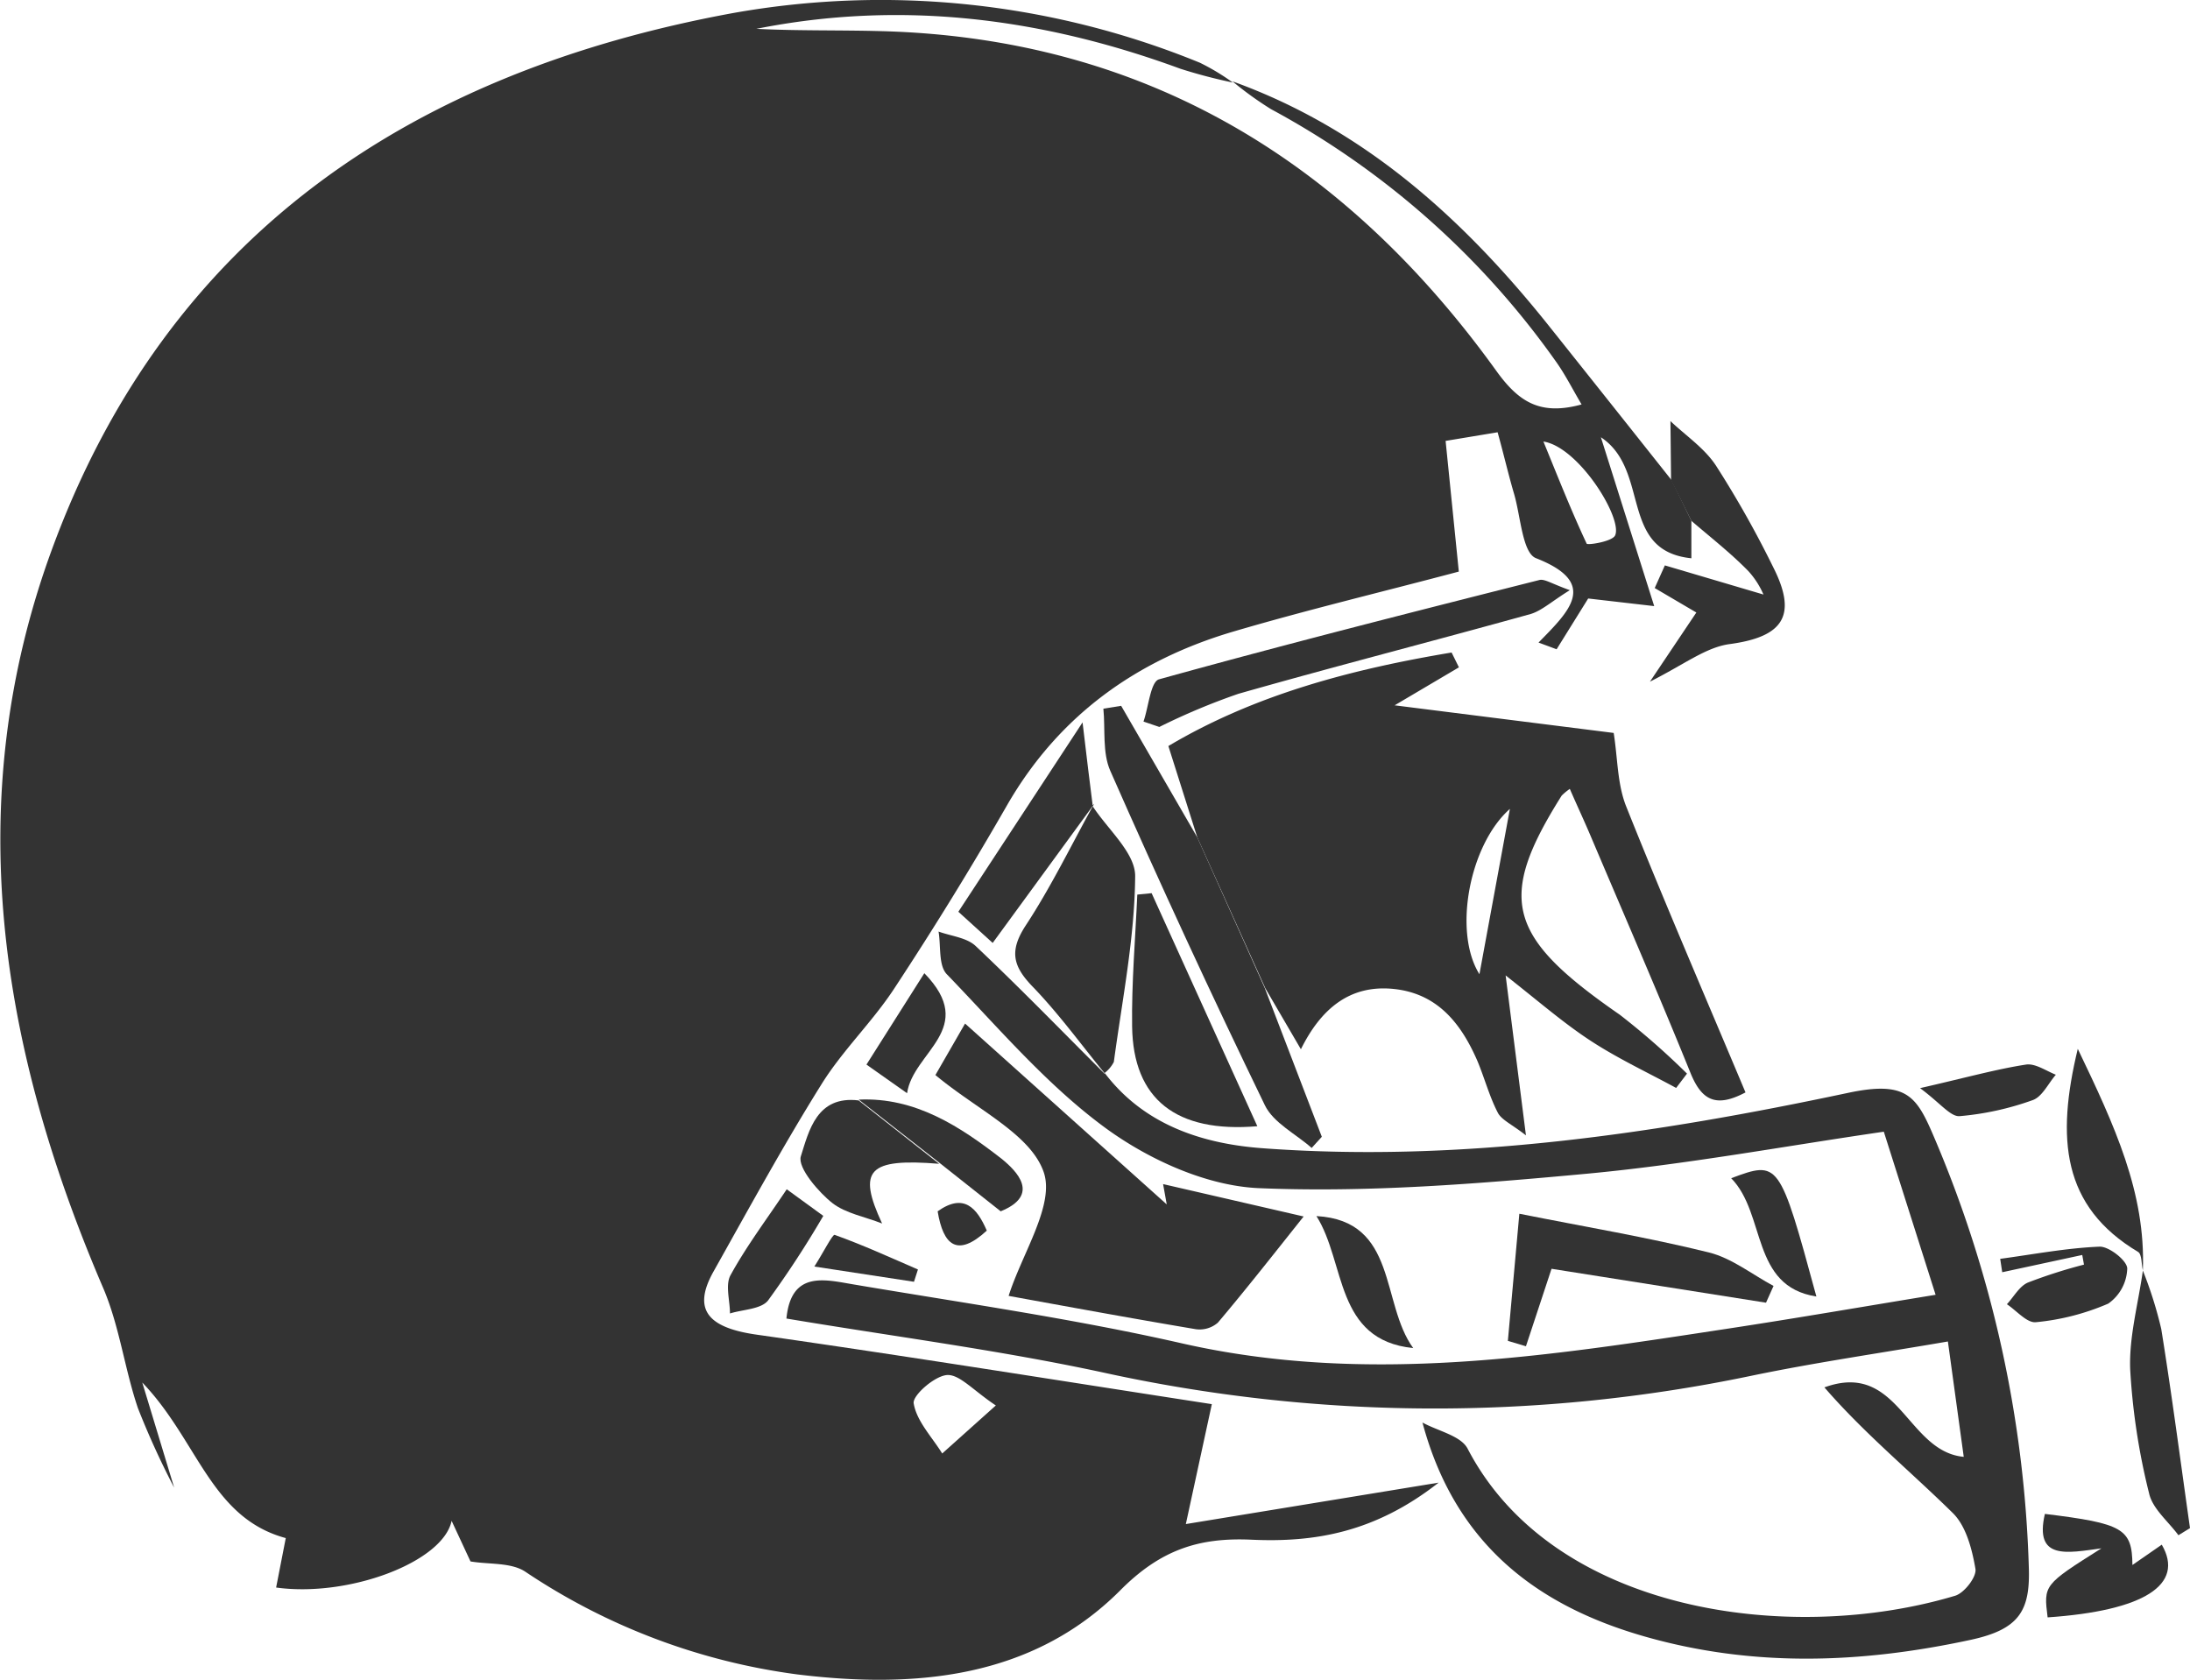 <svg id="Layer_1" data-name="Layer 1" xmlns="http://www.w3.org/2000/svg" viewBox="0 0 215.65 165.48"><defs><style>.cls-1{fill:#333;}</style></defs><title>browns</title><g id="hQ4yjA"><path class="cls-1" d="M860.39,263v3.69c-7.17-.74-4-8.66-8.91-11.92l5.25,16.63-6.5-.75-3.11,5-1.78-.66c3-3.07,6-5.86-.25-8.31-1.34-.52-1.51-4.13-2.16-6.34-0.56-1.9-1-3.83-1.62-6.06l-5.12.85L837.49,268c-7.53,2-14.91,3.76-22.18,5.9-9.6,2.83-17.25,8.3-22.34,17.17-3.51,6.12-7.22,12.13-11.08,18-2.15,3.28-5.07,6.07-7.14,9.39-3.75,6-7.17,12.27-10.65,18.47-2.11,3.76-.55,5.54,4.27,6.22,14.74,2.1,29.43,4.47,44.8,6.84l-2.56,11.81,24.89-4.08c-6.28,4.93-12.24,5.9-18.42,5.62-5.21-.24-9,1-13,5.06-8.63,8.58-20.11,9.63-31.7,8.21a62.75,62.75,0,0,1-26.83-10.13c-1.41-.92-3.57-0.69-5.38-1l-1.86-4c-0.84,4.06-10.12,7.56-17.28,6.57l0.95-4.87c-7.4-2-8.63-9.59-14.13-15.32l3.14,10.35a80.69,80.69,0,0,1-3.57-7.83c-1.31-3.86-1.8-8-3.39-11.76-10.2-23.72-14.16-48.06-5.07-72.82C710.33,234.81,734.44,218.8,766,213a82.92,82.92,0,0,1,46,4.89,22.32,22.32,0,0,1,3.24,1.95,52.49,52.49,0,0,1-5.14-1.35c-13.59-5-27.47-6.79-41.78-3.94,4.14,0.21,8.29.11,12.44,0.23,25.9,0.73,45.59,12.85,60.42,33.45,2.25,3.13,4.38,4.41,8.4,3.31-0.88-1.48-1.6-2.93-2.53-4.23A81.88,81.88,0,0,0,819,222.46a34.15,34.15,0,0,1-3.8-2.74c12.87,4.64,22.59,13.39,31,23.88q6.14,7.7,12.26,15.42ZM791.9,350.12c-2.18-1.45-3.51-3-4.72-3s-3.5,2-3.37,2.79c0.29,1.76,1.8,3.31,2.81,4.94Zm53.92-94.93c1.38,3.37,2.72,6.77,4.26,10.06,0.08,0.17,2.51-.2,2.8-0.81C853.65,262.76,849.3,255.72,845.81,255.19Z" transform="translate(-693.84 -211.71)"/><path class="cls-1" d="M802.63,317.39c3.94,5.19,9.79,7,15.7,7.41,19.42,1.41,38.63-1.46,57.47-5.46,5.73-1.22,6.74.29,8.4,4.15a116.66,116.66,0,0,1,9.42,42.6c0.14,4.25-.95,6.08-5.72,7.11-10.84,2.34-21.45,2.71-32.08-.32s-18.71-9.11-21.91-21.08c1.52,0.84,3.79,1.3,4.45,2.58,8.42,16.18,31.78,19.34,48,14.48,0.91-.27,2.15-1.88,2-2.66-0.33-1.92-.91-4.18-2.21-5.47-4.18-4.12-8.74-7.86-12.66-12.39,7.33-2.67,8.09,6.32,13.72,6.84l-1.56-11.36c-6.68,1.15-13.07,2.07-19.37,3.38a152.29,152.29,0,0,1-63.88-.34c-10.22-2.2-20.62-3.54-31.12-5.3,0.46-4.73,3.76-3.84,6.55-3.37,10.81,1.83,21.7,3.38,32.38,5.81,18.2,4.14,36.08,1.25,54-1.48,6.56-1,13.09-2.13,20.23-3.3l-5.1-16.06c-9.83,1.43-19.45,3.22-29.16,4.13-10.75,1-21.6,1.88-32.35,1.43-5.11-.21-10.74-2.75-15-5.83-5.86-4.26-10.7-10-15.76-15.24-0.83-.87-0.57-2.77-0.81-4.2,1.23,0.45,2.77.59,3.65,1.42,4.34,4.1,8.5,8.39,12.73,12.61Z" transform="translate(-693.84 -211.71)"/><path class="cls-1" d="M811.74,294.18l-2.85-9c8.55-5.08,18.08-7.57,27.89-9.21l0.72,1.46-6.33,3.74,21.57,2.72c0.4,2.51.35,5,1.22,7.21,3.75,9.39,7.76,18.67,11.76,28.19-2.92,1.55-4.33.78-5.43-1.95-3.18-7.85-6.56-15.62-9.87-23.42-0.63-1.48-1.31-2.93-2-4.52a5.6,5.6,0,0,0-.8.66c-6.42,10.2-5.38,13.9,5.72,21.58a73.87,73.87,0,0,1,6.62,5.8l-1.07,1.41c-2.8-1.52-5.71-2.88-8.38-4.62s-5-3.78-8.41-6.46l2,15.75c-1.42-1.11-2.41-1.52-2.78-2.25-0.83-1.61-1.3-3.41-2-5.08-1.6-3.68-3.92-6.65-8.26-7.09s-7.17,2-9.12,5.94l-3.5-6Zm30.78-2.81c-4,3.54-5.61,12.12-3,16.28Z" transform="translate(-693.84 -211.71)"/><path class="cls-1" d="M808.73,330.32l-0.36-2,13.84,3.19c-3,3.77-5.66,7.16-8.44,10.45a2.73,2.73,0,0,1-2.18.65c-6.48-1.09-12.93-2.28-18.43-3.28,1.33-4.2,4.59-9,3.44-12.23-1.33-3.74-6.54-6.09-10.65-9.52l2.92-5.07Z" transform="translate(-693.84 -211.71)"/><path class="cls-1" d="M811.74,294.18L818.38,309,824,323.66,823,324.76c-1.57-1.39-3.77-2.47-4.61-4.21q-7.91-16.32-15.22-32.93c-0.79-1.79-.48-4.07-0.68-6.12l1.75-.28Z" transform="translate(-693.84 -211.71)"/><path class="cls-1" d="M806.44,282.77c0.5-1.44.7-3.93,1.53-4.16,12.43-3.45,24.95-6.62,37.45-9.78,0.52-.13,1.2.36,3,1-1.82,1.13-2.74,2-3.83,2.34-9.59,2.67-19.24,5.14-28.82,7.87A65.28,65.28,0,0,0,808,283.3Z" transform="translate(-693.84 -211.71)"/><path class="cls-1" d="M802.69,317.5c-2.37-2.89-4.58-5.95-7.17-8.63-1.93-2-2.32-3.49-.69-6,2.52-3.83,4.53-8,6.75-12l-0.18.18c1.49,2.32,4.24,4.64,4.22,6.95-0.05,6.1-1.28,12.2-2.1,18.29a3.23,3.23,0,0,1-.9,1.08Z" transform="translate(-693.84 -211.71)"/><path class="cls-1" d="M817.65,322.62c-8,.68-12.23-2.67-12.33-9.81-0.06-4.34.32-8.69,0.51-13l1.41-.14Z" transform="translate(-693.84 -211.71)"/><path class="cls-1" d="M860.39,263l-2-4-0.06-5.82c1.51,1.43,3.34,2.66,4.46,4.35a100.37,100.37,0,0,1,5.64,10c2.45,4.81,1,6.9-4.27,7.61-2.33.31-4.47,2-7.85,3.7l4.57-6.81-4.1-2.41,1-2.23,9.71,2.87a8.34,8.34,0,0,0-1.49-2.31C864.25,266.16,862.28,264.63,860.39,263Z" transform="translate(-693.84 -211.71)"/><path class="cls-1" d="M842.32,343.76l1.13-12.52c6.48,1.29,12.63,2.32,18.66,3.81,2.26,0.56,4.26,2.17,6.37,3.3L867.74,340l-21.12-3.34-2.52,7.63Z" transform="translate(-693.84 -211.71)"/><path class="cls-1" d="M801.59,290.88l-10,13.69-3.38-3.07,12.23-18.65c0.43,3.65.71,5.93,1,8.21Z" transform="translate(-693.84 -211.71)"/><path class="cls-1" d="M903.82,365.83l2.89-2c2.29,3.94-1.75,6.51-11.24,7.16-0.4-3.2-.4-3.2,5.3-6.8-3.39.46-6.63,1.19-5.57-3.39C902.89,361.74,903.79,362.25,903.82,365.83Z" transform="translate(-693.84 -211.71)"/><path class="cls-1" d="M780.7,332.2c-1.65-.65-3.59-1-4.88-2s-3.48-3.49-3.12-4.62c0.79-2.49,1.56-6,5.69-5.5l7.93,6.24C779.34,325.76,778.24,326.91,780.7,332.2Z" transform="translate(-693.84 -211.71)"/><path class="cls-1" d="M904.85,336.84a40.08,40.08,0,0,1,1.81,5.75c1.05,6.52,1.9,13.07,2.83,19.61l-1.14.7c-1-1.36-2.53-2.59-2.88-4.09a65.14,65.14,0,0,1-1.87-12.25c-0.12-3.22.8-6.48,1.25-9.73h0Z" transform="translate(-693.84 -211.71)"/><path class="cls-1" d="M904.85,336.83c-0.15-.63-0.09-1.6-0.47-1.83-7.5-4.48-8.07-11.17-5.94-20,3.64,7.59,6.69,14.17,6.41,21.81h0Z" transform="translate(-693.84 -211.71)"/><path class="cls-1" d="M833,344.47c-7.75-.79-6.62-8.41-9.53-13C831.49,331.91,829.78,340.06,833,344.47Z" transform="translate(-693.84 -211.71)"/><path class="cls-1" d="M898.88,335.3L891,337l-0.2-1.32c3.27-.44,6.54-1.07,9.82-1.2,0.93,0,2.68,1.38,2.69,2.15a4.38,4.38,0,0,1-1.87,3.46,23.48,23.48,0,0,1-7.12,1.83c-0.88.1-1.91-1.14-2.86-1.77,0.68-.73,1.22-1.76,2.06-2.13a50.56,50.56,0,0,1,5.53-1.77Z" transform="translate(-693.84 -211.71)"/><path class="cls-1" d="M771.31,328.83l3.6,2.62a97.67,97.67,0,0,1-5.44,8.33c-0.69.87-2.47,0.88-3.75,1.28,0-1.28-.48-2.81.06-3.78C767.35,334.42,769.34,331.78,771.31,328.83Z" transform="translate(-693.84 -211.71)"/><path class="cls-1" d="M872.7,339.39c-6.48-1-4.93-8.12-8.39-11.65C869,326,869.06,326,872.7,339.39Z" transform="translate(-693.84 -211.71)"/><path class="cls-1" d="M792.38,331l-6-4.75L778.4,320c5.59-.26,10,2.67,14.06,5.82C794,327.07,796.29,329.4,792.38,331Z" transform="translate(-693.84 -211.71)"/><path class="cls-1" d="M784.86,307.55c5.32,5.47-1.11,7.73-1.7,11.82l-4-2.82Z" transform="translate(-693.84 -211.71)"/><path class="cls-1" d="M882.91,318.87c4.67-1.07,7.52-1.87,10.43-2.32,0.91-.14,2,0.63,2.94,1-0.75.86-1.34,2.17-2.28,2.5a28.4,28.4,0,0,1-7.2,1.58C885.9,321.69,884.91,320.35,882.91,318.87Z" transform="translate(-693.84 -211.71)"/><path class="cls-1" d="M783.84,337.94l-9.81-1.5c0.87-1.36,1.8-3.21,2-3.12,2.79,1,5.48,2.23,8.2,3.41Z" transform="translate(-693.84 -211.71)"/><path class="cls-1" d="M786.17,331c2.58-1.83,3.86-.35,4.84,1.9C788.1,335.58,786.72,334.34,786.17,331Z" transform="translate(-693.84 -211.71)"/></g></svg>